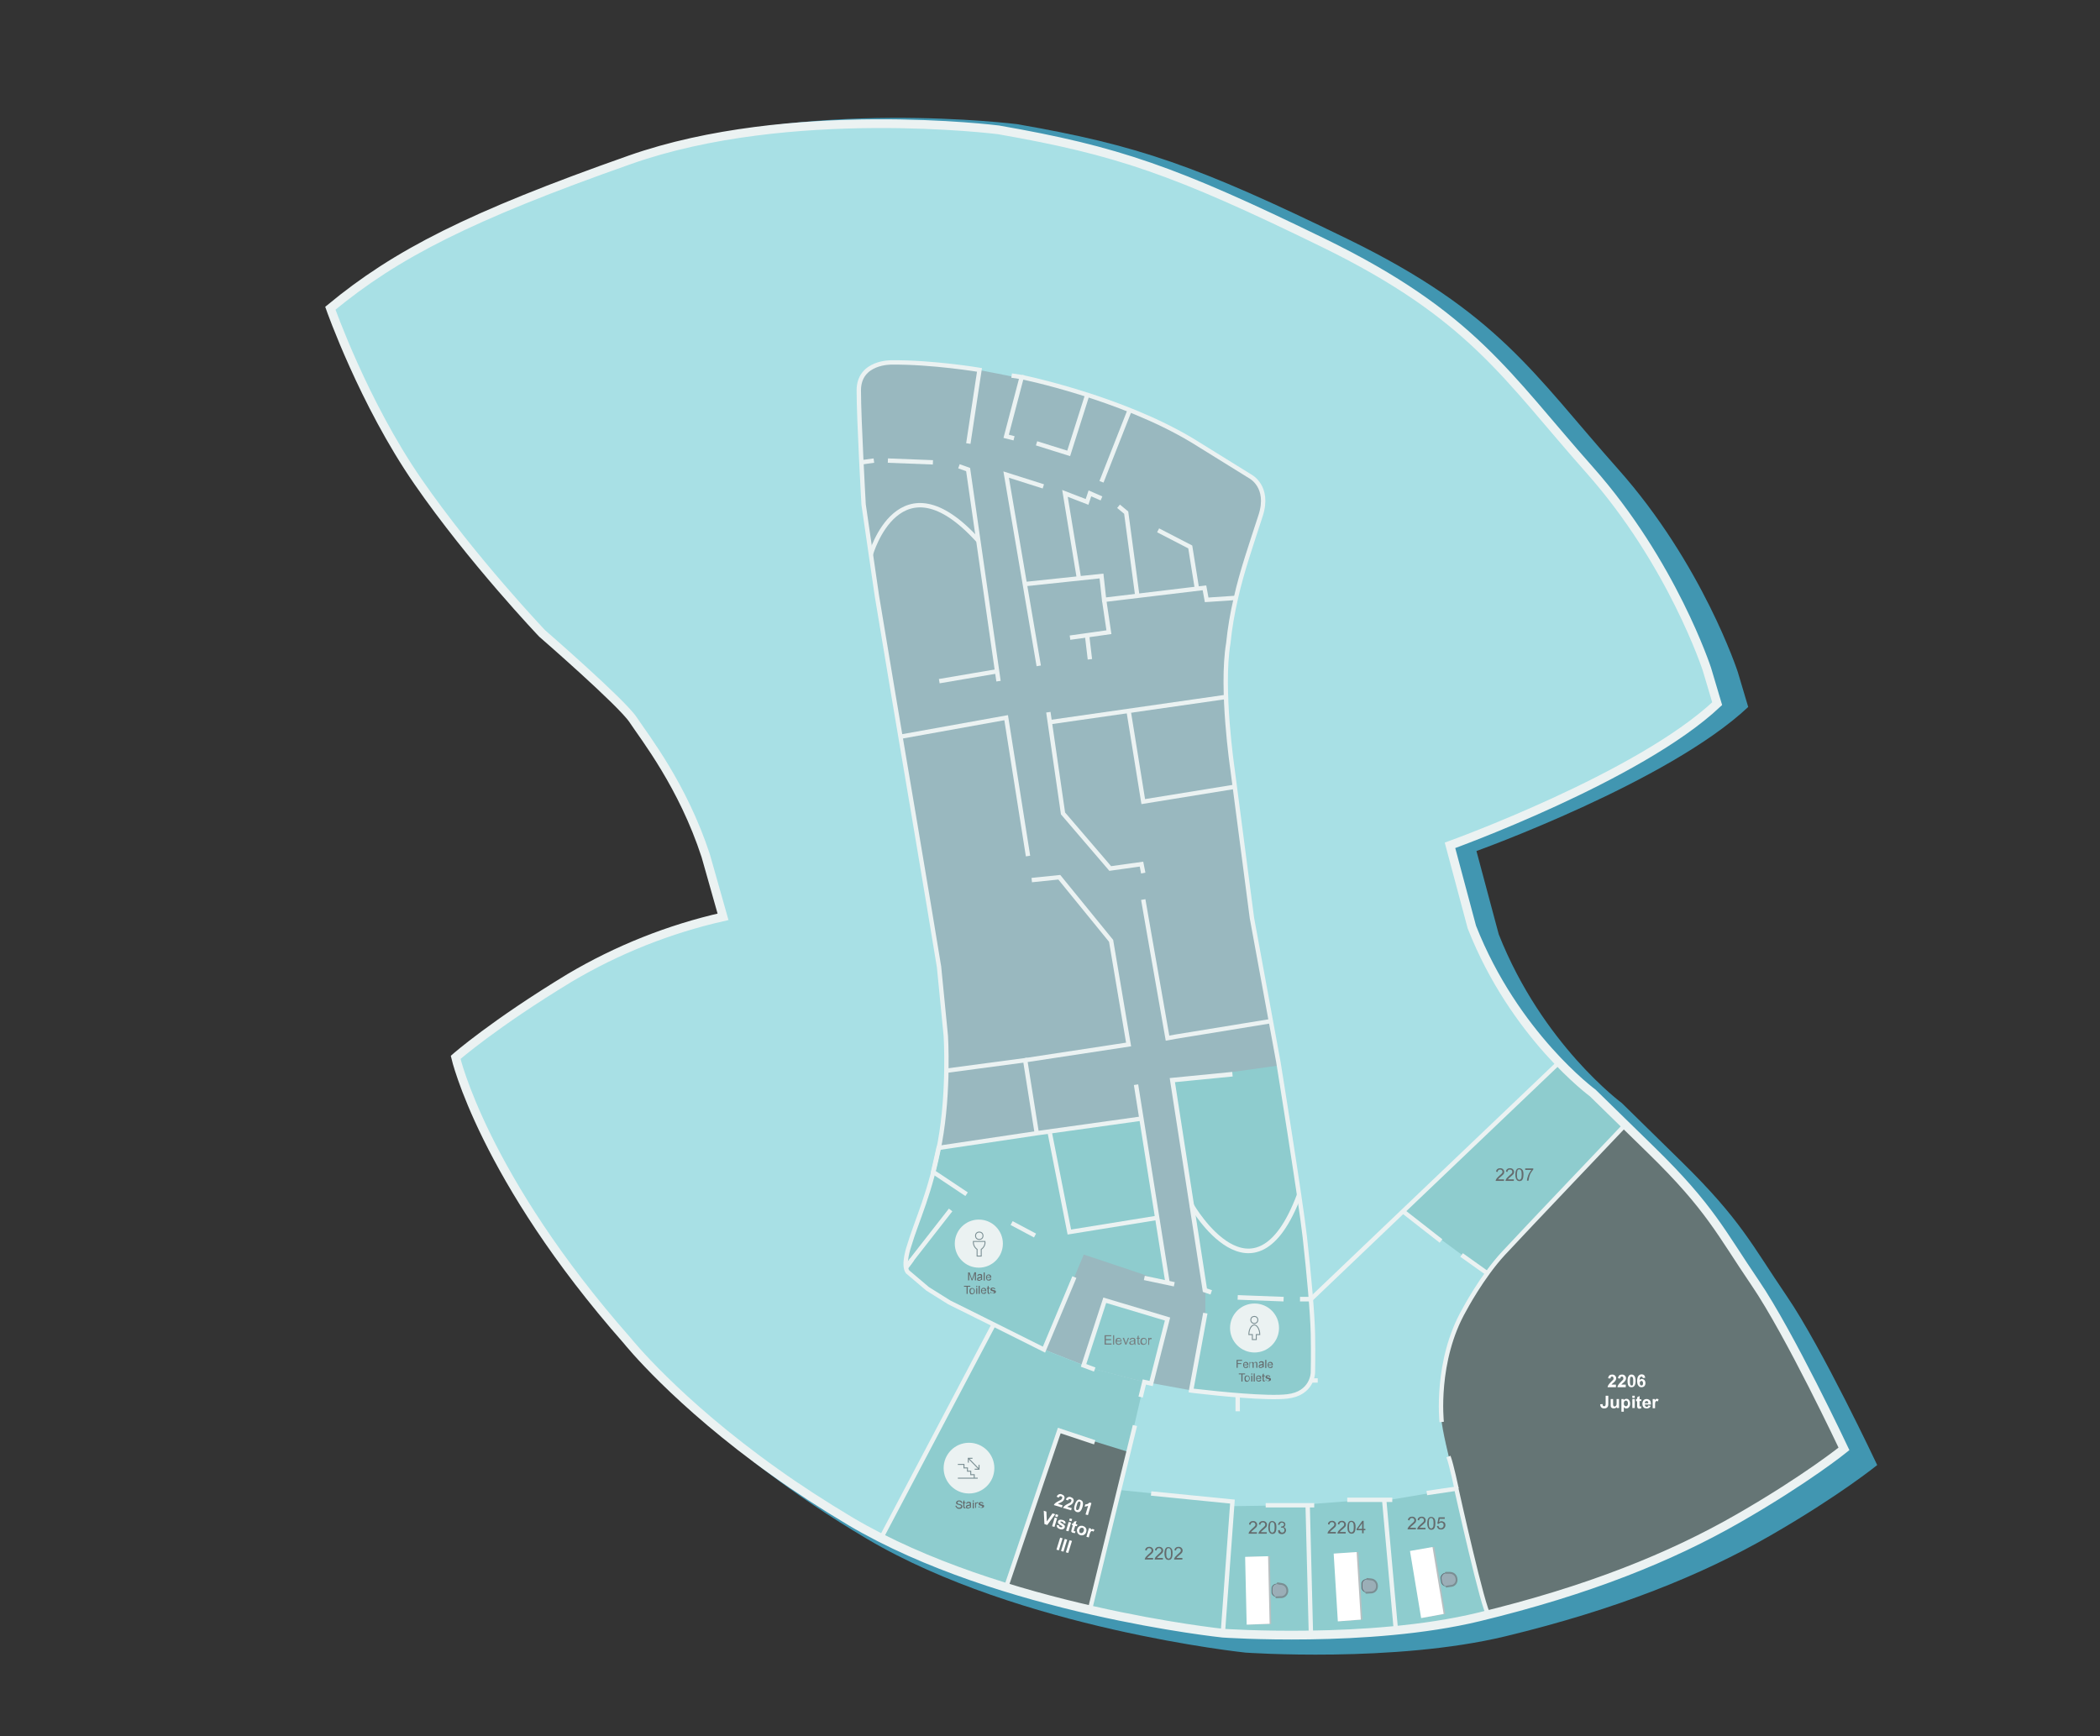 <?xml version="1.0" encoding="utf-8"?>
<!-- Generator: Adobe Illustrator 25.0.0, SVG Export Plug-In . SVG Version: 6.00 Build 0)  -->
<svg version="1.1" id="Layer_1" xmlns="http://www.w3.org/2000/svg" xmlns:xlink="http://www.w3.org/1999/xlink" x="0px" y="0px"
	 viewBox="0 0 960.5 794.3" style="enable-background:new 0 0 960.5 794.3;" xml:space="preserve">
<rect x="0" y="0" width="960.5" height="794.3" fill="#333333" stroke="none"/>
<style type="text/css">
	.st0{fill:#4196B1;}
	.st1{fill:#A8E0E5;}
	.st2{fill:#99B8BF;}
	.st3{fill:#8ECCCE;}
	.st4{display:none;}
	.st5{fill:#EBF2F2;}
	.st6{enable-background:new    ;}
	.st7{fill:#646B6D;}
	.st8{fill:none;stroke:#7A8E93;stroke-width:0.426;stroke-miterlimit:10;}
	.st9{fill:none;stroke:#7A8E93;stroke-width:0.427;stroke-miterlimit:10;}
	.st10{fill:none;stroke:#7A8E93;stroke-width:0.442;stroke-miterlimit:10;}
	.st11{fill:#767E80;}
	.st12{fill:#B8BFC1;}
	.st13{fill:#FFFFFF;}
	.st14{opacity:0.15;fill:#010101;enable-background:new    ;}
	.st15{fill:#596068;}
	.st16{fill:#9BAEB7;}
	.st17{fill:none;stroke:#7A8E93;stroke-width:0.847;stroke-linecap:round;stroke-miterlimit:10;}
	.st18{opacity:0.74;fill:#575757;enable-background:new    ;}
	.st19{fill:none;stroke:#EBF2F2;stroke-width:4;stroke-miterlimit:10;}
	.st20{fill:none;stroke:#EBF2F2;stroke-width:2;stroke-miterlimit:10;}
	.st21{fill:none;stroke:#EBF2F2;stroke-width:2.098;stroke-miterlimit:10;}
</style>
<g id="shadow">
	<path class="st0" d="M154.4,139.7c0,0,15.5,44.1,40.7,80.5s57.9,70.7,57.9,70.7s37,32.2,42.3,40.2s23,30.5,33.8,63.2l8,28.4
		c-25.1,5.6-49.2,15.2-71.3,28.4c-35.4,21.4-53.1,37-53.1,37s12.9,55.7,79.9,131.8c0,0,34.3,42.9,104,84.1s173.1,52,173.1,52
		s68.1,4.8,119-7.5s89.5-27.9,121.1-46.1s48.8-32.2,48.8-32.2s-25.2-53.6-41.3-77.2s-20.9-34.8-48.2-61.6l-27.3-26.8
		c0,0-36.4-26.8-56.3-77.2l-10.2-38.1c0,0,87.9-31.6,124.3-65.9l-4.8-16.1c0,0-16.1-49.3-54.7-92.7S685.4,143,616.3,109.3
		s-95.9-42.9-151.1-52.5c0,0-97-12.3-171.5,13.9S185,114.4,154.4,139.7z"/>
</g>
<g id="background">
	<path class="st1" d="M152.4,141.3c0,0,15.2,43.3,40,79.2s56.9,69.6,56.9,69.6s36.4,31.6,41.6,39.5s22.7,30,33.2,62.2l7.9,27.9
		c-24.7,5.6-48.3,15-70.1,27.9c-34.8,21.1-52.2,36.4-52.2,36.4s12.6,54.8,78.5,129.6c0,0,33.7,42.2,102.2,82.7
		s170.2,51.1,170.2,51.1s66.9,4.7,117-7.4s88-27.4,119.1-45.3s48-31.6,48-31.6s-24.8-52.7-40.6-75.9s-20.6-34.3-47.4-60.6
		l-26.9-26.3c0,0-35.8-26.3-55.3-75.9l-10-37.4c0,0,86.4-31.1,122.2-64.8l-4.7-15.8c0,0-15.8-48.5-53.7-91.2s-53.7-70.6-121.7-103.8
		S512.3,69.2,458,59.8c0,0-95.4-12.1-168.6,13.7S182.5,116.4,152.4,141.3z"/>
</g>
<g id="spaces">
	<path class="st2" d="M403.6,165.8c0,0,12-2.6,42.2,3.1c30.3,5.7,42.2,8.9,42.2,8.9s28.7,8.6,42.3,15.7
		c13.5,7.1,37.5,21.9,37.5,21.9s7.4,4.2,8.5,7.3s2.6,4.4,1.1,9.7s-7,22.2-7,22.2s-6.7,21.3-8.7,39.6s-0.5,34.6-0.5,34.6l3.3,29.9
		l6.9,52.8l8.5,48.7l5.3,29.4l12.8,88.6l2.5,30l-0.5,22l-4,5.8l-5.7,3l-45.6-3l-21.4-3.9l-24.9-6.5l-21-8.3L449.5,603l-35.2-22.2
		l4-18.5l8.7-28l3.4-15.1l2.3-26.9v-20.6l-4.1-34.5l-8.1-48.4l-10.7-63.6l-11.2-69.5l-3.4-23.1l-2.1-40.8c0,0-2.4-11.4,1.1-19.3
		C394.2,172.5,397.4,166.4,403.6,165.8z"/>
	<path class="st3" d="M403.3,703l51.2-97.1l23,11.5l21,8.3l24.9,6.5l-11.5,49.4l51.8,5.3l-0.2,2.1l29-0.4c0,0,31.8-2.5,33.1-2.5
		s10.2,0,10.2,0l26.7-4.5l3.7-1.5c0,0-6.3-22.3-7.1-35.4c-0.8-13.1,8.6-51,21.2-62.1l-38.6-28.4l71.4-68.1l29.1,26.5
		c0,0,33.3,34,41.2,45.6s34.3,54,34.3,54l25.7,50.8c0,0-32.8,25.5-60.9,38.6s-100.4,36.8-100.4,36.8s-37.2,8.1-55.6,8.9
		s-67.2-0.1-67.2-0.1s-67.1-10.4-93.5-19.2C439.4,719,403.3,703,403.3,703z"/>
	<path class="st3" d="M544.8,636.1l32.6,2.9l13,0.1c0,0,3.1-0.1,5.7-3c2.7-2.9,4-5.8,4-5.8s1.3-10.9,0.5-22
		c-0.8-11.2-3.3-37.5-3.3-37.5l-6.3-45.2l-6-38.2l-48.7,6.8l6.1,39l7.2,46.2l1.7,10.9v11.5L544.8,636.1z"/>
	<path class="st3" d="M429.3,525.1l50.9-6.7l41.9-6.7l7.2,45.4l4.7,29.6l-38.3-12.8l-18.2,43.5c0,0-42.9-21.8-53.2-27.8
		s-9.9-8.7-9.9-8.7v-7.3l2.6-7.4l4.5-12.7l3.4-10.4L429.3,525.1z"/>
	<polygon class="st3" points="495.6,623.4 505.3,594.8 533.9,602.7 526.5,632.9 498.5,625.7 	"/>
	<polygon class="st2" points="468.9,484.6 474.4,519.2 522.1,511.7 516.2,477.8 	"/>
</g>
<g id="map" class="st4">
</g>
<g id="icons_1_">
	<g id="icons">
		<circle class="st5" cx="447.7" cy="568.9" r="11"/>
		<g class="st6">
			<path class="st7" d="M442.8,585.8v-3.7h0.7l0.9,2.6c0.1,0.2,0.1,0.4,0.2,0.5c0-0.1,0.1-0.3,0.2-0.6l0.9-2.6h0.7v3.7h-0.5v-3.1
				l-1.1,3.1h-0.4l-1.1-3.1v3.1H442.8z"/>
			<path class="st7" d="M448.8,585.5c-0.2,0.1-0.3,0.2-0.5,0.3c-0.2,0.1-0.3,0.1-0.5,0.1c-0.3,0-0.5-0.1-0.7-0.2
				c-0.2-0.1-0.2-0.3-0.2-0.6c0-0.1,0-0.2,0.1-0.4c0.1-0.1,0.1-0.2,0.2-0.3c0.1-0.1,0.2-0.1,0.3-0.1c0.1,0,0.2,0,0.4-0.1
				c0.4,0,0.6-0.1,0.8-0.2c0-0.1,0-0.1,0-0.1c0-0.2,0-0.3-0.1-0.4c-0.1-0.1-0.3-0.2-0.5-0.2c-0.2,0-0.4,0-0.5,0.1
				c-0.1,0.1-0.2,0.2-0.2,0.4l-0.4-0.1c0-0.2,0.1-0.3,0.2-0.5s0.2-0.2,0.4-0.3c0.2-0.1,0.4-0.1,0.6-0.1c0.2,0,0.4,0,0.6,0.1
				c0.1,0.1,0.2,0.1,0.3,0.2c0.1,0.1,0.1,0.2,0.1,0.3c0,0.1,0,0.2,0,0.4v0.6c0,0.4,0,0.7,0,0.8c0,0.1,0.1,0.2,0.1,0.3h-0.5
				C448.8,585.7,448.8,585.6,448.8,585.5z M448.8,584.5c-0.2,0.1-0.4,0.1-0.7,0.2c-0.2,0-0.3,0.1-0.4,0.1c-0.1,0-0.1,0.1-0.2,0.1
				s-0.1,0.1-0.1,0.2c0,0.1,0,0.2,0.1,0.3c0.1,0.1,0.2,0.1,0.4,0.1c0.2,0,0.3,0,0.5-0.1c0.1-0.1,0.2-0.2,0.3-0.3
				c0-0.1,0.1-0.3,0.1-0.5V584.5z"/>
			<path class="st7" d="M449.9,585.8v-3.7h0.5v3.7H449.9z"/>
			<path class="st7" d="M452.9,584.9l0.5,0.1c-0.1,0.3-0.2,0.5-0.4,0.6c-0.2,0.2-0.5,0.2-0.8,0.2c-0.4,0-0.7-0.1-0.9-0.4
				s-0.3-0.6-0.3-1c0-0.5,0.1-0.8,0.3-1c0.2-0.2,0.5-0.4,0.9-0.4c0.4,0,0.6,0.1,0.9,0.4c0.2,0.2,0.3,0.6,0.3,1c0,0,0,0.1,0,0.1h-2
				c0,0.3,0.1,0.5,0.2,0.7c0.1,0.2,0.3,0.2,0.6,0.2c0.2,0,0.3,0,0.4-0.1S452.8,585.1,452.9,584.9z M451.4,584.2h1.5
				c0-0.2-0.1-0.4-0.2-0.5c-0.1-0.2-0.3-0.3-0.6-0.3c-0.2,0-0.4,0.1-0.5,0.2C451.5,583.8,451.4,584,451.4,584.2z"/>
		</g>
		<g class="st6">
			<path class="st7" d="M442.1,591.9v-3.3h-1.2v-0.4h2.9v0.4h-1.2v3.3H442.1z"/>
		</g>
		<g class="st6">
			<path class="st7" d="M443.4,590.6c0-0.5,0.1-0.9,0.4-1.1c0.2-0.2,0.5-0.3,0.8-0.3c0.4,0,0.7,0.1,0.9,0.4c0.2,0.2,0.4,0.6,0.4,1
				c0,0.3-0.1,0.6-0.2,0.8c-0.1,0.2-0.3,0.4-0.5,0.5c-0.2,0.1-0.4,0.2-0.6,0.2c-0.4,0-0.7-0.1-0.9-0.4S443.4,591,443.4,590.6z
				 M443.9,590.6c0,0.3,0.1,0.6,0.2,0.8c0.1,0.2,0.3,0.3,0.6,0.3c0.2,0,0.4-0.1,0.6-0.3c0.1-0.2,0.2-0.4,0.2-0.8
				c0-0.3-0.1-0.6-0.2-0.8c-0.2-0.2-0.3-0.3-0.6-0.3c-0.2,0-0.4,0.1-0.6,0.3C444,590,443.9,590.2,443.9,590.6z"/>
			<path class="st7" d="M446.5,588.7v-0.5h0.5v0.5H446.5z M446.5,591.9v-2.7h0.5v2.7H446.5z"/>
			<path class="st7" d="M447.6,591.9v-3.7h0.5v3.7H447.6z"/>
			<path class="st7" d="M450.6,591l0.5,0.1c-0.1,0.3-0.2,0.5-0.4,0.6c-0.2,0.2-0.5,0.2-0.8,0.2c-0.4,0-0.7-0.1-0.9-0.4
				c-0.2-0.2-0.3-0.6-0.3-1c0-0.5,0.1-0.8,0.3-1c0.2-0.2,0.5-0.4,0.9-0.4c0.4,0,0.6,0.1,0.9,0.4c0.2,0.2,0.3,0.6,0.3,1
				c0,0,0,0.1,0,0.1h-2c0,0.3,0.1,0.5,0.2,0.7c0.1,0.2,0.3,0.2,0.6,0.2c0.2,0,0.3,0,0.4-0.1C450.4,591.4,450.5,591.2,450.6,591z
				 M449.1,590.3h1.5c0-0.2-0.1-0.4-0.2-0.5c-0.1-0.2-0.3-0.3-0.6-0.3c-0.2,0-0.4,0.1-0.5,0.2C449.2,589.9,449.1,590.1,449.1,590.3z
				"/>
			<path class="st7" d="M452.6,591.5l0.1,0.4c-0.1,0-0.2,0-0.3,0c-0.2,0-0.3,0-0.4-0.1s-0.2-0.1-0.2-0.2c0-0.1-0.1-0.3-0.1-0.5v-1.5
				h-0.3v-0.4h0.3v-0.7l0.5-0.3v0.9h0.5v0.4h-0.5v1.6c0,0.1,0,0.2,0,0.2c0,0,0,0.1,0.1,0.1s0.1,0,0.2,0
				C452.5,591.5,452.5,591.5,452.6,591.5z"/>
			<path class="st7" d="M452.9,591.1l0.4-0.1c0,0.2,0.1,0.3,0.2,0.4s0.3,0.1,0.5,0.1c0.2,0,0.4,0,0.5-0.1c0.1-0.1,0.2-0.2,0.2-0.3
				c0-0.1,0-0.2-0.1-0.2c-0.1,0-0.2-0.1-0.5-0.2c-0.3-0.1-0.6-0.2-0.7-0.2c-0.1-0.1-0.2-0.1-0.3-0.3s-0.1-0.2-0.1-0.4
				c0-0.1,0-0.2,0.1-0.3c0.1-0.1,0.1-0.2,0.2-0.3c0.1-0.1,0.2-0.1,0.3-0.1c0.1,0,0.3-0.1,0.4-0.1c0.2,0,0.4,0,0.6,0.1
				c0.2,0.1,0.3,0.1,0.4,0.2c0.1,0.1,0.1,0.2,0.2,0.4l-0.4,0.1c0-0.1-0.1-0.2-0.2-0.3s-0.2-0.1-0.4-0.1c-0.2,0-0.4,0-0.4,0.1
				c-0.1,0.1-0.1,0.1-0.1,0.2c0,0.1,0,0.1,0.1,0.2c0,0,0.1,0.1,0.2,0.1c0,0,0.2,0.1,0.4,0.1c0.3,0.1,0.5,0.2,0.7,0.2
				c0.1,0.1,0.2,0.1,0.3,0.2c0.1,0.1,0.1,0.2,0.1,0.4c0,0.2,0,0.3-0.1,0.4s-0.2,0.2-0.4,0.3s-0.4,0.1-0.6,0.1
				c-0.3,0-0.6-0.1-0.8-0.2C453.1,591.6,452.9,591.4,452.9,591.1z"/>
		</g>
		<circle class="st8" cx="447.9" cy="565.3" r="1.7"/>
		<path class="st8" d="M450.5,567.9h-5.3c-0.1,1.4,0.5,2.8,1.7,3.6v3.1h1.9v-3.1C450,570.7,450.7,569.3,450.5,567.9z"/>
		<g id="Female-2">
			<circle class="st5" cx="573.8" cy="607.5" r="11.2"/>
			<g class="st6">
				<path class="st7" d="M565.6,625.8v-3.7h2.5v0.4h-2v1.1h1.7v0.4h-1.7v1.7H565.6z"/>
				<path class="st7" d="M570.5,624.9l0.5,0.1c-0.1,0.3-0.2,0.5-0.4,0.6s-0.5,0.2-0.8,0.2c-0.4,0-0.7-0.1-0.9-0.4
					c-0.2-0.2-0.3-0.6-0.3-1c0-0.5,0.1-0.8,0.3-1s0.5-0.4,0.9-0.4c0.4,0,0.6,0.1,0.9,0.4c0.2,0.2,0.3,0.6,0.3,1c0,0,0,0.1,0,0.1h-2
					c0,0.3,0.1,0.5,0.2,0.7c0.2,0.2,0.3,0.2,0.6,0.2c0.2,0,0.3,0,0.4-0.1C570.3,625.2,570.4,625.1,570.5,624.9z M569,624.2h1.5
					c0-0.2-0.1-0.4-0.2-0.5c-0.1-0.2-0.3-0.3-0.6-0.3c-0.2,0-0.4,0.1-0.5,0.2C569.1,623.7,569,623.9,569,624.2z"/>
				<path class="st7" d="M571.5,625.8v-2.7h0.4v0.4c0.1-0.1,0.2-0.2,0.3-0.3c0.1-0.1,0.3-0.1,0.5-0.1c0.2,0,0.4,0,0.5,0.1
					c0.1,0.1,0.2,0.2,0.3,0.3c0.2-0.3,0.5-0.5,0.8-0.5c0.3,0,0.5,0.1,0.6,0.2c0.1,0.1,0.2,0.4,0.2,0.7v1.8h-0.5v-1.7
					c0-0.2,0-0.3,0-0.4s-0.1-0.1-0.2-0.2c-0.1,0-0.2-0.1-0.3-0.1c-0.2,0-0.3,0.1-0.5,0.2s-0.2,0.3-0.2,0.6v1.6h-0.5V624
					c0-0.2,0-0.4-0.1-0.5c-0.1-0.1-0.2-0.2-0.4-0.2c-0.1,0-0.2,0-0.4,0.1c-0.1,0.1-0.2,0.2-0.2,0.3c0,0.1-0.1,0.3-0.1,0.6v1.4H571.5
					z"/>
				<path class="st7" d="M577.6,625.4c-0.2,0.1-0.3,0.2-0.5,0.3c-0.2,0.1-0.3,0.1-0.5,0.1c-0.3,0-0.5-0.1-0.7-0.2s-0.2-0.3-0.2-0.6
					c0-0.1,0-0.2,0.1-0.4c0.1-0.1,0.1-0.2,0.2-0.3c0.1-0.1,0.2-0.1,0.3-0.1c0.1,0,0.2,0,0.4-0.1c0.4,0,0.6-0.1,0.8-0.2
					c0-0.1,0-0.1,0-0.1c0-0.2,0-0.3-0.1-0.4c-0.1-0.1-0.3-0.2-0.5-0.2c-0.2,0-0.4,0-0.5,0.1c-0.1,0.1-0.2,0.2-0.2,0.4l-0.4-0.1
					c0-0.2,0.1-0.3,0.2-0.5s0.2-0.2,0.4-0.3c0.2-0.1,0.4-0.1,0.6-0.1c0.2,0,0.4,0,0.6,0.1s0.2,0.1,0.3,0.2c0.1,0.1,0.1,0.2,0.1,0.3
					c0,0.1,0,0.2,0,0.4v0.6c0,0.4,0,0.7,0,0.8s0.1,0.2,0.1,0.3h-0.5C577.6,625.7,577.6,625.6,577.6,625.4z M577.5,624.4
					c-0.2,0.1-0.4,0.1-0.7,0.2c-0.2,0-0.3,0.1-0.4,0.1c-0.1,0-0.1,0.1-0.2,0.1s-0.1,0.1-0.1,0.2c0,0.1,0,0.2,0.1,0.3
					c0.1,0.1,0.2,0.1,0.4,0.1c0.2,0,0.3,0,0.5-0.1c0.1-0.1,0.2-0.2,0.3-0.3c0-0.1,0.1-0.3,0.1-0.5V624.4z"/>
				<path class="st7" d="M578.7,625.8v-3.7h0.5v3.7H578.7z"/>
				<path class="st7" d="M581.7,624.9l0.5,0.1c-0.1,0.3-0.2,0.5-0.4,0.6c-0.2,0.2-0.5,0.2-0.8,0.2c-0.4,0-0.7-0.1-0.9-0.4
					c-0.2-0.2-0.3-0.6-0.3-1c0-0.5,0.1-0.8,0.3-1c0.2-0.2,0.5-0.4,0.9-0.4c0.4,0,0.7,0.1,0.9,0.4c0.2,0.2,0.3,0.6,0.3,1
					c0,0,0,0.1,0,0.1h-2c0,0.3,0.1,0.5,0.2,0.7s0.3,0.2,0.6,0.2c0.2,0,0.3,0,0.4-0.1C581.5,625.2,581.6,625.1,581.7,624.9z
					 M580.2,624.2h1.5c0-0.2-0.1-0.4-0.2-0.5c-0.1-0.2-0.3-0.3-0.6-0.3c-0.2,0-0.4,0.1-0.5,0.2S580.2,623.9,580.2,624.2z"/>
			</g>
			<g class="st6">
				<path class="st7" d="M567.8,632v-3.3h-1.2v-0.4h2.9v0.4h-1.2v3.3H567.8z"/>
			</g>
			<g class="st6">
				<path class="st7" d="M569.2,630.6c0-0.5,0.1-0.9,0.4-1.1c0.2-0.2,0.5-0.3,0.8-0.3c0.4,0,0.7,0.1,0.9,0.4c0.2,0.2,0.3,0.6,0.3,1
					c0,0.3-0.1,0.6-0.2,0.8c-0.1,0.2-0.3,0.4-0.5,0.5c-0.2,0.1-0.4,0.2-0.6,0.2c-0.4,0-0.7-0.1-0.9-0.4
					C569.3,631.4,569.2,631.1,569.2,630.6z M569.7,630.6c0,0.3,0.1,0.6,0.2,0.8c0.2,0.2,0.3,0.3,0.6,0.3c0.2,0,0.4-0.1,0.6-0.3
					c0.1-0.2,0.2-0.4,0.2-0.8c0-0.3-0.1-0.6-0.2-0.8c-0.2-0.2-0.3-0.3-0.6-0.3c-0.2,0-0.4,0.1-0.6,0.3
					C569.8,630,569.7,630.3,569.7,630.6z"/>
				<path class="st7" d="M572.3,628.8v-0.5h0.5v0.5H572.3z M572.3,632v-2.7h0.5v2.7H572.3z"/>
				<path class="st7" d="M573.4,632v-3.7h0.5v3.7H573.4z"/>
				<path class="st7" d="M576.4,631.1l0.5,0.1c-0.1,0.3-0.2,0.5-0.4,0.6c-0.2,0.2-0.5,0.2-0.8,0.2c-0.4,0-0.7-0.1-0.9-0.4
					c-0.2-0.2-0.3-0.6-0.3-1c0-0.5,0.1-0.8,0.3-1s0.5-0.4,0.9-0.4c0.4,0,0.7,0.1,0.9,0.4c0.2,0.2,0.3,0.6,0.3,1c0,0,0,0.1,0,0.1h-2
					c0,0.3,0.1,0.5,0.2,0.7c0.2,0.2,0.3,0.2,0.6,0.2c0.2,0,0.3,0,0.4-0.1C576.2,631.4,576.3,631.3,576.4,631.1z M574.9,630.4h1.5
					c0-0.2-0.1-0.4-0.2-0.5c-0.1-0.2-0.3-0.3-0.6-0.3c-0.2,0-0.4,0.1-0.5,0.2S574.9,630.1,574.9,630.4z"/>
				<path class="st7" d="M578.4,631.6l0.1,0.4c-0.1,0-0.2,0-0.3,0c-0.2,0-0.3,0-0.4-0.1s-0.2-0.1-0.2-0.2s-0.1-0.3-0.1-0.5v-1.5
					h-0.3v-0.4h0.3v-0.7l0.5-0.3v0.9h0.5v0.4H578v1.6c0,0.1,0,0.2,0,0.2s0,0.1,0.1,0.1s0.1,0,0.2,0
					C578.3,631.6,578.3,631.6,578.4,631.6z"/>
				<path class="st7" d="M578.7,631.2l0.4-0.1c0,0.2,0.1,0.3,0.2,0.4s0.3,0.1,0.5,0.1c0.2,0,0.4,0,0.5-0.1c0.1-0.1,0.2-0.2,0.2-0.3
					c0-0.1,0-0.2-0.1-0.2c-0.1,0-0.2-0.1-0.5-0.2c-0.3-0.1-0.6-0.2-0.7-0.2c-0.1-0.1-0.2-0.1-0.3-0.3s-0.1-0.2-0.1-0.4
					c0-0.1,0-0.2,0.1-0.3c0.1-0.1,0.1-0.2,0.2-0.3c0.1-0.1,0.2-0.1,0.3-0.1c0.1,0,0.3-0.1,0.4-0.1c0.2,0,0.4,0,0.6,0.1
					c0.2,0.1,0.3,0.1,0.4,0.2c0.1,0.1,0.1,0.2,0.2,0.4l-0.4,0.1c0-0.1-0.1-0.2-0.2-0.3s-0.2-0.1-0.4-0.1c-0.2,0-0.4,0-0.4,0.1
					c-0.1,0.1-0.1,0.1-0.1,0.2c0,0.1,0,0.1,0.1,0.2c0,0,0.1,0.1,0.2,0.1c0,0,0.2,0.1,0.4,0.1c0.3,0.1,0.5,0.2,0.7,0.2
					s0.2,0.1,0.3,0.2c0.1,0.1,0.1,0.2,0.1,0.4c0,0.2,0,0.3-0.1,0.4c-0.1,0.1-0.2,0.2-0.4,0.3c-0.2,0.1-0.4,0.1-0.6,0.1
					c-0.3,0-0.6-0.1-0.8-0.2S578.7,631.4,578.7,631.2z"/>
			</g>
			<circle class="st9" cx="573.7" cy="603.8" r="1.6"/>
			<path class="st9" d="M573.7,606.1c-1.4,0-2.5,2.1-2.5,4.4h1.6v2.3h1.8v-2.3h1.6C576.2,608.2,575,606.1,573.7,606.1z"/>
		</g>
		<g id="stairs-3_1_">
			<circle class="st5" cx="443.2" cy="671.6" r="11.6"/>
			<g class="st6">
				<path class="st7" d="M437,688.8l0.5,0c0,0.2,0.1,0.3,0.2,0.5c0.1,0.1,0.2,0.2,0.4,0.3s0.4,0.1,0.6,0.1c0.2,0,0.4,0,0.5-0.1
					c0.1-0.1,0.2-0.1,0.3-0.2c0.1-0.1,0.1-0.2,0.1-0.3c0-0.1,0-0.2-0.1-0.3c-0.1-0.1-0.2-0.2-0.3-0.2c-0.1,0-0.3-0.1-0.7-0.2
					c-0.3-0.1-0.6-0.2-0.7-0.2c-0.2-0.1-0.3-0.2-0.4-0.3c-0.1-0.1-0.1-0.3-0.1-0.5c0-0.2,0.1-0.4,0.2-0.5s0.3-0.3,0.5-0.4
					s0.4-0.1,0.7-0.1c0.3,0,0.5,0,0.7,0.1c0.2,0.1,0.4,0.2,0.5,0.4c0.1,0.2,0.2,0.4,0.2,0.6l-0.5,0c0-0.2-0.1-0.4-0.3-0.5
					c-0.1-0.1-0.4-0.2-0.6-0.2c-0.3,0-0.5,0.1-0.6,0.2s-0.2,0.2-0.2,0.4c0,0.1,0,0.2,0.1,0.3c0.1,0.1,0.3,0.2,0.7,0.3
					s0.7,0.2,0.8,0.2c0.2,0.1,0.4,0.2,0.5,0.4c0.1,0.2,0.2,0.3,0.2,0.5c0,0.2-0.1,0.4-0.2,0.6c-0.1,0.2-0.3,0.3-0.5,0.4
					c-0.2,0.1-0.4,0.1-0.7,0.1c-0.3,0-0.6,0-0.8-0.1c-0.2-0.1-0.4-0.2-0.5-0.4C437.1,689.3,437,689.1,437,688.8z"/>
				<path class="st7" d="M441.5,689.6l0.1,0.4c-0.1,0-0.2,0-0.3,0c-0.2,0-0.3,0-0.4-0.1s-0.2-0.1-0.2-0.2c0-0.1-0.1-0.3-0.1-0.5
					v-1.5h-0.3v-0.4h0.3v-0.7l0.5-0.3v0.9h0.5v0.4h-0.5v1.6c0,0.1,0,0.2,0,0.2c0,0,0,0.1,0.1,0.1s0.1,0,0.2,0
					C441.4,689.6,441.5,689.6,441.5,689.6z"/>
				<path class="st7" d="M443.7,689.7c-0.2,0.1-0.3,0.2-0.5,0.3c-0.2,0.1-0.3,0.1-0.5,0.1c-0.3,0-0.5-0.1-0.7-0.2
					c-0.2-0.1-0.2-0.3-0.2-0.6c0-0.1,0-0.2,0.1-0.4s0.1-0.2,0.2-0.3c0.1-0.1,0.2-0.1,0.3-0.1c0.1,0,0.2,0,0.4-0.1
					c0.4,0,0.6-0.1,0.8-0.2c0-0.1,0-0.1,0-0.1c0-0.2,0-0.3-0.1-0.4c-0.1-0.1-0.3-0.2-0.5-0.2c-0.2,0-0.4,0-0.5,0.1
					c-0.1,0.1-0.2,0.2-0.2,0.4l-0.4-0.1c0-0.2,0.1-0.3,0.2-0.5s0.2-0.2,0.4-0.3c0.2-0.1,0.4-0.1,0.6-0.1c0.2,0,0.4,0,0.6,0.1
					c0.1,0.1,0.2,0.1,0.3,0.2c0.1,0.1,0.1,0.2,0.1,0.3c0,0.1,0,0.2,0,0.4v0.6c0,0.4,0,0.7,0,0.8c0,0.1,0.1,0.2,0.1,0.3h-0.5
					C443.8,689.9,443.8,689.8,443.7,689.7z M443.7,688.7c-0.2,0.1-0.4,0.1-0.7,0.2c-0.2,0-0.3,0.1-0.4,0.1c-0.1,0-0.1,0.1-0.2,0.1
					s-0.1,0.1-0.1,0.2c0,0.1,0,0.2,0.1,0.3c0.1,0.1,0.2,0.1,0.4,0.1c0.2,0,0.3,0,0.5-0.1c0.1-0.1,0.2-0.2,0.3-0.3
					c0-0.1,0.1-0.3,0.1-0.5V688.7z"/>
				<path class="st7" d="M444.9,686.9v-0.5h0.5v0.5H444.9z M444.9,690v-2.7h0.5v2.7H444.9z"/>
				<path class="st7" d="M446,690v-2.7h0.4v0.4c0.1-0.2,0.2-0.3,0.3-0.4s0.2-0.1,0.3-0.1c0.2,0,0.3,0,0.5,0.1l-0.2,0.4
					c-0.1-0.1-0.2-0.1-0.3-0.1c-0.1,0-0.2,0-0.3,0.1c-0.1,0.1-0.1,0.1-0.2,0.2c-0.1,0.2-0.1,0.3-0.1,0.5v1.4H446z"/>
				<path class="st7" d="M447.5,689.2l0.4-0.1c0,0.2,0.1,0.3,0.2,0.4s0.3,0.1,0.5,0.1c0.2,0,0.4,0,0.5-0.1c0.1-0.1,0.2-0.2,0.2-0.3
					c0-0.1,0-0.2-0.1-0.2c-0.1,0-0.2-0.1-0.5-0.2c-0.3-0.1-0.6-0.2-0.7-0.2c-0.1-0.1-0.2-0.1-0.3-0.3s-0.1-0.2-0.1-0.4
					c0-0.1,0-0.2,0.1-0.3c0.1-0.1,0.1-0.2,0.2-0.3c0.1-0.1,0.2-0.1,0.3-0.1c0.1,0,0.3-0.1,0.4-0.1c0.2,0,0.4,0,0.6,0.1
					c0.2,0.1,0.3,0.1,0.4,0.2c0.1,0.1,0.1,0.2,0.2,0.4l-0.4,0.1c0-0.1-0.1-0.2-0.2-0.3s-0.2-0.1-0.4-0.1c-0.2,0-0.4,0-0.4,0.1
					c-0.1,0.1-0.1,0.1-0.1,0.2c0,0.1,0,0.1,0.1,0.2c0,0,0.1,0.1,0.2,0.1c0,0,0.2,0.1,0.4,0.1c0.3,0.1,0.5,0.2,0.7,0.2
					c0.1,0.1,0.2,0.1,0.3,0.2c0.1,0.1,0.1,0.2,0.1,0.4c0,0.2,0,0.3-0.1,0.4s-0.2,0.2-0.4,0.3s-0.4,0.1-0.6,0.1
					c-0.3,0-0.6-0.1-0.8-0.2C447.7,689.7,447.6,689.5,447.5,689.2z"/>
			</g>
			<g id="Outline_Icons-2-2-3_1_">
				<line class="st10" x1="438.1" y1="676.2" x2="447.2" y2="676.2"/>
				<polyline class="st10" points="445.6,676.2 445.6,674.6 444,674.6 444,673 442.5,673 442.5,671.5 440.9,671.5 440.9,669.9 
					438.1,669.9 				"/>
				<line class="st10" x1="442.9" y1="667.1" x2="447.8" y2="672.1"/>
				<polyline class="st10" points="442.9,669.1 442.9,667.1 444.8,667.1 				"/>
				<polyline class="st10" points="447.8,670.1 447.8,672.1 445.8,672.1 				"/>
			</g>
		</g>
		<g>
			<g class="st6">
				<path class="st11" d="M505.2,615.1v-4.3h3.1v0.5h-2.5v1.3h2.4v0.5h-2.4v1.5h2.6v0.5H505.2z"/>
				<path class="st11" d="M509.1,615.1v-4.3h0.5v4.3H509.1z"/>
				<path class="st11" d="M512.6,614.1l0.5,0.1c-0.1,0.3-0.2,0.6-0.5,0.7s-0.5,0.3-0.9,0.3c-0.5,0-0.8-0.1-1.1-0.4s-0.4-0.7-0.4-1.2
					c0-0.5,0.1-0.9,0.4-1.2s0.6-0.4,1-0.4c0.4,0,0.8,0.1,1,0.4s0.4,0.7,0.4,1.2c0,0,0,0.1,0,0.1h-2.3c0,0.3,0.1,0.6,0.3,0.8
					s0.4,0.3,0.7,0.3c0.2,0,0.4-0.1,0.5-0.2S512.5,614.3,512.6,614.1z M510.9,613.3h1.7c0-0.3-0.1-0.5-0.2-0.6
					c-0.2-0.2-0.4-0.3-0.7-0.3c-0.2,0-0.4,0.1-0.6,0.2S510.9,613,510.9,613.3z"/>
				<path class="st11" d="M514.7,615.1l-1.2-3.1h0.6l0.7,1.9c0.1,0.2,0.1,0.4,0.2,0.6c0-0.2,0.1-0.4,0.2-0.6l0.7-1.9h0.5l-1.2,3.1
					H514.7z"/>
				<path class="st11" d="M518.8,614.7c-0.2,0.2-0.4,0.3-0.6,0.4s-0.4,0.1-0.6,0.1c-0.3,0-0.6-0.1-0.8-0.2c-0.2-0.2-0.3-0.4-0.3-0.6
					c0-0.2,0-0.3,0.1-0.4c0.1-0.1,0.2-0.2,0.3-0.3s0.2-0.1,0.4-0.2c0.1,0,0.3-0.1,0.5-0.1c0.4-0.1,0.7-0.1,0.9-0.2
					c0-0.1,0-0.1,0-0.1c0-0.2,0-0.4-0.1-0.5c-0.1-0.1-0.3-0.2-0.6-0.2c-0.2,0-0.4,0-0.5,0.1c-0.1,0.1-0.2,0.2-0.3,0.5l-0.5-0.1
					c0-0.2,0.1-0.4,0.2-0.5s0.3-0.2,0.5-0.3c0.2-0.1,0.4-0.1,0.7-0.1c0.3,0,0.5,0,0.6,0.1s0.3,0.1,0.4,0.2s0.1,0.2,0.2,0.4
					c0,0.1,0,0.3,0,0.5v0.7c0,0.5,0,0.8,0,0.9s0.1,0.3,0.1,0.4H519C518.9,615,518.9,614.9,518.8,614.7z M518.8,613.5
					c-0.2,0.1-0.5,0.1-0.9,0.2c-0.2,0-0.4,0.1-0.5,0.1s-0.2,0.1-0.2,0.2c0,0.1-0.1,0.2-0.1,0.3c0,0.1,0.1,0.3,0.2,0.4
					s0.3,0.1,0.5,0.1c0.2,0,0.4,0,0.5-0.1c0.2-0.1,0.3-0.2,0.3-0.4c0.1-0.1,0.1-0.3,0.1-0.5V613.5z"/>
				<path class="st11" d="M521.3,614.6l0.1,0.5c-0.1,0-0.3,0-0.4,0c-0.2,0-0.3,0-0.4-0.1s-0.2-0.1-0.2-0.2c0-0.1-0.1-0.3-0.1-0.6
					v-1.8h-0.4V612h0.4v-0.8l0.5-0.3v1.1h0.5v0.4h-0.5v1.8c0,0.2,0,0.2,0,0.3s0,0.1,0.1,0.1s0.1,0,0.2,0
					C521.1,614.7,521.2,614.7,521.3,614.6z"/>
				<path class="st11" d="M521.6,613.6c0-0.6,0.2-1,0.5-1.3c0.3-0.2,0.6-0.3,1-0.3c0.4,0,0.8,0.1,1,0.4c0.3,0.3,0.4,0.7,0.4,1.2
					c0,0.4-0.1,0.7-0.2,0.9s-0.3,0.4-0.5,0.5s-0.5,0.2-0.8,0.2c-0.4,0-0.8-0.1-1.1-0.4S521.6,614.1,521.6,613.6z M522.2,613.6
					c0,0.4,0.1,0.7,0.3,0.9s0.4,0.3,0.7,0.3c0.3,0,0.5-0.1,0.7-0.3s0.3-0.5,0.3-0.9c0-0.4-0.1-0.7-0.3-0.9s-0.4-0.3-0.7-0.3
					c-0.3,0-0.5,0.1-0.7,0.3S522.2,613.2,522.2,613.6z"/>
				<path class="st11" d="M525.2,615.1V612h0.5v0.5c0.1-0.2,0.2-0.4,0.3-0.4s0.2-0.1,0.3-0.1c0.2,0,0.4,0.1,0.5,0.2l-0.2,0.5
					c-0.1-0.1-0.3-0.1-0.4-0.1c-0.1,0-0.2,0-0.3,0.1c-0.1,0.1-0.2,0.2-0.2,0.3c-0.1,0.2-0.1,0.4-0.1,0.6v1.6H525.2z"/>
			</g>
		</g>
	</g>
</g>
<g id="furniature">
	<g>
		<polygon class="st12" points="650.7,740.1 645.7,709.5 656,707.6 661,738.3 		"/>
		<polygon class="st13" points="650,740.2 644.9,709.5 655.2,707.7 660.3,738.3 		"/>
		<g>
			<path class="st14" d="M659,723.6l-0.2-1.6c-0.1-1.2,1-2.3,2.1-2.4h0.1h1.6c1.6,0,2.9,1.2,3,2.9l0,0c0.2,1.6-1,3.1-2.7,3.1
				l-1.6,0.2C660.3,725.7,659.2,724.9,659,723.6L659,723.6z"/>
			<path class="st15" d="M659.2,723.5l-0.2-1.6c-0.1-1.2,1-2.3,2.1-2.4l0,0h0.1h1.6c1.6,0,2.9,1.2,3,2.9l0,0c0.2,1.6-1,3.1-2.7,3.1
				h-1.6C660.5,725.7,659.3,724.9,659.2,723.5C659.2,723.7,659.2,723.5,659.2,723.5z"/>
			<path class="st16" d="M659.5,723.6l-0.2-1.6c-0.1-1.2,1-2.3,2.1-2.4l0,0h0.1h1.6c1.6,0,2.9,1.2,3,2.9l0,0c0.2,1.6-1,3.1-2.7,3.1
				l-1.6,0.2C660.8,725.7,659.7,724.8,659.5,723.6L659.5,723.6z"/>
			<path class="st17" d="M661.3,719.5h1.9c1.6,0,2.9,1.2,3,2.9l0,0c0.2,1.6-1,3.1-2.7,3.1l-1.9,0.3"/>
		</g>
	</g>
	<g>
		<polygon class="st12" points="612.6,741.7 610.8,710.7 621.3,710 623.1,740.9 		"/>
		<polygon class="st13" points="611.9,741.7 610,710.7 620.5,710 622.4,740.9 		"/>
		<g>
			<path class="st14" d="M622.6,726.1v-1.6c0-1.3,1.2-2.2,2.4-2.1h0.1l1.6,0.1c1.6,0.1,2.8,1.5,2.7,3.2l0,0c0,1.6-1.3,2.9-3,2.8
				h-1.6C623.7,728.3,622.6,727.4,622.6,726.1L622.6,726.1z"/>
			<path class="st15" d="M622.8,726.1v-1.6c0-1.3,1.2-2.2,2.4-2.1l0,0h0.1l1.6,0.1c1.6,0.1,2.8,1.5,2.7,3.2l0,0c0,1.6-1.3,2.9-3,2.8
				l-1.6-0.1C623.8,728.4,622.8,727.5,622.8,726.1C622.7,726.2,622.8,726.1,622.8,726.1z"/>
			<path class="st16" d="M623.1,726.2v-1.6c0-1.3,1.2-2.2,2.4-2.1l0,0h0.1l1.6,0.1c1.6,0.1,2.8,1.5,2.7,3.2l0,0c0,1.6-1.3,2.9-3,2.8
				h-1.6C624.2,728.4,623.2,727.4,623.1,726.2L623.1,726.2z"/>
			<path class="st17" d="M625.3,722.3l1.8,0.2c1.6,0.1,2.8,1.5,2.7,3.2l0,0c0,1.6-1.3,2.9-3,2.8l-1.9,0.1"/>
		</g>
	</g>
	<g>
		<polygon class="st12" points="570.9,743.2 570.3,712.2 580.8,711.9 581.4,742.9 		"/>
		<polygon class="st13" points="570.2,743.2 569.5,712.2 580,711.9 580.7,742.8 		"/>
		<g>
			<path class="st14" d="M581.4,728.1l0.1-1.6c0-1.3,1.3-2.1,2.4-2h0.1l1.6,0.2c1.6,0.2,2.7,1.6,2.6,3.3l0,0
				c-0.1,1.6-1.5,2.9-3.1,2.7l-1.6-0.1C582.5,730.3,581.5,729.4,581.4,728.1L581.4,728.1z"/>
			<path class="st15" d="M581.7,728.1l0.1-1.6c0-1.3,1.3-2.1,2.4-2l0,0h0.1l1.6,0.2c1.6,0.2,2.7,1.6,2.6,3.3l0,0
				c-0.1,1.6-1.5,2.9-3.1,2.7l-1.6-0.2C582.6,730.4,581.6,729.5,581.7,728.1C581.6,728.2,581.7,728.1,581.7,728.1z"/>
			<path class="st16" d="M581.9,728.2l0.1-1.6c0-1.3,1.3-2.1,2.4-2l0,0h0.1l1.6,0.2c1.6,0.2,2.7,1.6,2.6,3.3l0,0
				c-0.1,1.6-1.5,2.9-3.1,2.7l-1.6-0.1C583,730.4,582,729.4,581.9,728.2L581.9,728.2z"/>
			<path class="st17" d="M584.4,724.3l1.8,0.3c1.6,0.2,2.7,1.6,2.6,3.3l0,0c-0.1,1.6-1.5,2.9-3.1,2.7l-1.9,0.1"/>
		</g>
	</g>
</g>
<g id="bookable">
	<polygon id="area-22.2201-status" class="st18" points="484.5,654.4 516.1,664.2 498.5,736.4 460.2,726 	"/>
	<path id="area-22.2206-status" class="st18" d="M743.4,514.5c0,0,17.7,16.6,28.9,30.1c11.1,13.6,21.6,29,33.5,48.3
		s32.7,60.3,32.7,60.3l4.9,9.6l-52.7,34.3c0,0-40.1,20.1-62.7,26.8c-22.6,6.7-48.2,15.6-48.2,15.6l-16.5-70.6c0,0-3.9-15.2-4.1-20.3
		c-0.2-5.1,0-31.7,7-43.5c0,0,16.4-26.3,26-36.6C701.9,558.2,743.4,514.5,743.4,514.5z"/>
	<g class="st6">
		<path class="st7" d="M687.9,539.5v0.7h-3.8c0-0.2,0-0.3,0.1-0.5c0.1-0.3,0.3-0.5,0.5-0.8c0.2-0.2,0.5-0.5,0.9-0.9
			c0.6-0.5,1-0.9,1.3-1.2s0.3-0.6,0.3-0.8c0-0.3-0.1-0.5-0.3-0.7s-0.5-0.3-0.8-0.3c-0.3,0-0.6,0.1-0.8,0.3s-0.3,0.5-0.3,0.8
			l-0.7-0.1c0-0.5,0.2-1,0.6-1.2c0.3-0.3,0.8-0.4,1.3-0.4c0.5,0,1,0.2,1.3,0.5s0.5,0.7,0.5,1.1c0,0.2,0,0.5-0.1,0.7
			s-0.2,0.5-0.5,0.7c-0.2,0.2-0.6,0.6-1.1,1c-0.4,0.4-0.7,0.6-0.8,0.7c-0.1,0.1-0.2,0.3-0.3,0.4H687.9z"/>
		<path class="st7" d="M692.4,539.5v0.7h-3.8c0-0.2,0-0.3,0.1-0.5c0.1-0.3,0.3-0.5,0.5-0.8c0.2-0.2,0.5-0.5,0.9-0.9
			c0.6-0.5,1-0.9,1.3-1.2s0.3-0.6,0.3-0.8c0-0.3-0.1-0.5-0.3-0.7s-0.5-0.3-0.8-0.3c-0.3,0-0.6,0.1-0.8,0.3s-0.3,0.5-0.3,0.8
			l-0.7-0.1c0-0.5,0.2-1,0.6-1.2c0.3-0.3,0.8-0.4,1.3-0.4c0.5,0,1,0.2,1.3,0.5s0.5,0.7,0.5,1.1c0,0.2,0,0.5-0.1,0.7
			s-0.2,0.5-0.5,0.7c-0.2,0.2-0.6,0.6-1.1,1c-0.4,0.4-0.7,0.6-0.8,0.7c-0.1,0.1-0.2,0.3-0.3,0.4H692.4z"/>
		<path class="st7" d="M693.1,537.3c0-0.7,0.1-1.2,0.2-1.6c0.1-0.4,0.3-0.7,0.6-1c0.3-0.2,0.6-0.3,1-0.3c0.3,0,0.6,0.1,0.8,0.2
			c0.2,0.1,0.4,0.3,0.6,0.5c0.2,0.2,0.3,0.5,0.4,0.9s0.1,0.8,0.1,1.4c0,0.7-0.1,1.2-0.2,1.6c-0.1,0.4-0.3,0.7-0.6,1
			c-0.3,0.2-0.6,0.3-1,0.3c-0.6,0-1-0.2-1.3-0.6C693.3,539.2,693.1,538.4,693.1,537.3z M693.8,537.3c0,0.9,0.1,1.6,0.3,1.9
			c0.2,0.3,0.5,0.5,0.8,0.5c0.3,0,0.6-0.2,0.8-0.5c0.2-0.3,0.3-0.9,0.3-1.9c0-0.9-0.1-1.6-0.3-1.9c-0.2-0.3-0.5-0.5-0.8-0.5
			c-0.3,0-0.6,0.1-0.8,0.4C694,535.7,693.8,536.4,693.8,537.3z"/>
		<path class="st7" d="M697.6,535.2v-0.7h3.7v0.5c-0.4,0.4-0.7,0.9-1.1,1.5c-0.4,0.6-0.6,1.3-0.8,2c-0.1,0.5-0.2,1-0.3,1.6h-0.7
			c0-0.5,0.1-1,0.3-1.6c0.2-0.6,0.4-1.3,0.7-1.8s0.7-1.1,1-1.5H697.6z"/>
	</g>
	<g>
		<g class="st6">
			<path class="st7" d="M647.6,698.9v0.7h-3.8c0-0.2,0-0.3,0.1-0.5c0.1-0.3,0.3-0.5,0.5-0.8c0.2-0.2,0.5-0.5,0.9-0.9
				c0.6-0.5,1-0.9,1.3-1.2s0.3-0.6,0.3-0.8c0-0.3-0.1-0.5-0.3-0.7s-0.5-0.3-0.8-0.3c-0.3,0-0.6,0.1-0.8,0.3s-0.3,0.5-0.3,0.8
				l-0.7-0.1c0-0.5,0.2-1,0.6-1.2c0.3-0.3,0.8-0.4,1.3-0.4c0.5,0,1,0.2,1.3,0.5s0.5,0.7,0.5,1.1c0,0.2,0,0.5-0.1,0.7
				s-0.2,0.5-0.5,0.7c-0.2,0.2-0.6,0.6-1.1,1c-0.4,0.4-0.7,0.6-0.8,0.7c-0.1,0.1-0.2,0.3-0.3,0.4H647.6z"/>
			<path class="st7" d="M652,698.9v0.7h-3.8c0-0.2,0-0.3,0.1-0.5c0.1-0.3,0.3-0.5,0.5-0.8c0.2-0.2,0.5-0.5,0.9-0.9
				c0.6-0.5,1-0.9,1.3-1.2s0.3-0.6,0.3-0.8c0-0.3-0.1-0.5-0.3-0.7s-0.5-0.3-0.8-0.3c-0.3,0-0.6,0.1-0.8,0.3s-0.3,0.5-0.3,0.8
				l-0.7-0.1c0-0.5,0.2-1,0.6-1.2c0.3-0.3,0.8-0.4,1.3-0.4c0.5,0,1,0.2,1.3,0.5s0.5,0.7,0.5,1.1c0,0.2,0,0.5-0.1,0.7
				s-0.2,0.5-0.5,0.7c-0.2,0.2-0.6,0.6-1.1,1c-0.4,0.4-0.7,0.6-0.8,0.7c-0.1,0.1-0.2,0.3-0.3,0.4H652z"/>
			<path class="st7" d="M652.8,696.8c0-0.7,0.1-1.2,0.2-1.6c0.1-0.4,0.3-0.7,0.6-1c0.3-0.2,0.6-0.3,1-0.3c0.3,0,0.6,0.1,0.8,0.2
				c0.2,0.1,0.4,0.3,0.6,0.5c0.2,0.2,0.3,0.5,0.4,0.9s0.1,0.8,0.1,1.4c0,0.7-0.1,1.2-0.2,1.6c-0.1,0.4-0.3,0.7-0.6,1
				c-0.3,0.2-0.6,0.3-1,0.3c-0.6,0-1-0.2-1.3-0.6C653,698.6,652.8,697.9,652.8,696.8z M653.5,696.8c0,0.9,0.1,1.6,0.3,1.9
				c0.2,0.3,0.5,0.5,0.8,0.5c0.3,0,0.6-0.2,0.8-0.5c0.2-0.3,0.3-0.9,0.3-1.9c0-0.9-0.1-1.6-0.3-1.9c-0.2-0.3-0.5-0.5-0.8-0.5
				c-0.3,0-0.6,0.1-0.8,0.4C653.6,695.2,653.5,695.8,653.5,696.8z"/>
			<path class="st7" d="M657.2,698.1l0.7-0.1c0.1,0.4,0.2,0.6,0.4,0.8s0.4,0.3,0.7,0.3c0.3,0,0.6-0.1,0.9-0.4s0.4-0.6,0.4-1
				c0-0.4-0.1-0.7-0.3-0.9c-0.2-0.2-0.5-0.3-0.9-0.3c-0.2,0-0.4,0.1-0.6,0.2c-0.2,0.1-0.3,0.2-0.4,0.4l-0.7-0.1l0.6-2.9h2.8v0.7
				h-2.3l-0.3,1.5c0.3-0.2,0.7-0.4,1.1-0.4c0.5,0,0.9,0.2,1.3,0.5s0.5,0.8,0.5,1.3c0,0.5-0.2,1-0.5,1.3c-0.4,0.5-0.9,0.7-1.5,0.7
				c-0.5,0-0.9-0.1-1.3-0.4C657.5,699,657.3,698.6,657.2,698.1z"/>
		</g>
	</g>
	<g>
		<g class="st6">
			<path class="st13" d="M739.1,633.6v1h-3.8c0-0.4,0.2-0.8,0.4-1.1c0.2-0.3,0.6-0.8,1.2-1.4c0.5-0.5,0.8-0.8,0.9-0.9
				c0.2-0.2,0.2-0.5,0.2-0.7c0-0.2-0.1-0.4-0.2-0.6c-0.1-0.1-0.3-0.2-0.5-0.2c-0.2,0-0.4,0.1-0.5,0.2c-0.1,0.1-0.2,0.4-0.2,0.7
				l-1.1-0.1c0.1-0.6,0.3-1,0.6-1.3s0.8-0.4,1.3-0.4c0.6,0,1,0.2,1.3,0.5c0.3,0.3,0.5,0.7,0.5,1.1c0,0.3,0,0.5-0.1,0.7
				c-0.1,0.2-0.2,0.5-0.4,0.7c-0.1,0.2-0.4,0.4-0.7,0.7c-0.3,0.3-0.6,0.5-0.7,0.6c-0.1,0.1-0.2,0.2-0.2,0.3H739.1z"/>
			<path class="st13" d="M743.6,633.6v1h-3.8c0-0.4,0.2-0.8,0.4-1.1c0.2-0.3,0.6-0.8,1.2-1.4c0.5-0.5,0.8-0.8,0.9-0.9
				c0.2-0.2,0.2-0.5,0.2-0.7c0-0.2-0.1-0.4-0.2-0.6c-0.1-0.1-0.3-0.2-0.5-0.2c-0.2,0-0.4,0.1-0.5,0.2c-0.1,0.1-0.2,0.4-0.2,0.7
				l-1.1-0.1c0.1-0.6,0.3-1,0.6-1.3s0.8-0.4,1.3-0.4c0.6,0,1,0.2,1.3,0.5c0.3,0.3,0.5,0.7,0.5,1.1c0,0.3,0,0.5-0.1,0.7
				c-0.1,0.2-0.2,0.5-0.4,0.7c-0.1,0.2-0.4,0.4-0.7,0.7c-0.3,0.3-0.6,0.5-0.7,0.6c-0.1,0.1-0.2,0.2-0.2,0.3H743.6z"/>
			<path class="st13" d="M746.2,628.8c0.6,0,1,0.2,1.3,0.6c0.4,0.5,0.6,1.2,0.6,2.3c0,1.1-0.2,1.9-0.6,2.3c-0.3,0.4-0.7,0.6-1.3,0.6
				c-0.6,0-1-0.2-1.3-0.6c-0.3-0.4-0.5-1.2-0.5-2.3c0-1.1,0.2-1.9,0.6-2.3C745.2,629,745.6,628.8,746.2,628.8z M746.2,629.8
				c-0.1,0-0.3,0-0.4,0.1c-0.1,0.1-0.2,0.2-0.2,0.5c-0.1,0.3-0.1,0.8-0.1,1.4s0,1.1,0.1,1.4c0.1,0.3,0.2,0.4,0.3,0.5
				c0.1,0.1,0.2,0.1,0.4,0.1s0.3,0,0.4-0.1c0.1-0.1,0.2-0.2,0.2-0.5c0.1-0.3,0.1-0.8,0.1-1.4s0-1.1-0.1-1.4
				c-0.1-0.3-0.2-0.4-0.3-0.5C746.4,629.8,746.3,629.8,746.2,629.8z"/>
			<path class="st13" d="M752.5,630.3l-1.1,0.1c0-0.2-0.1-0.4-0.2-0.5s-0.3-0.2-0.4-0.2c-0.2,0-0.4,0.1-0.6,0.3s-0.3,0.6-0.3,1.3
				c0.3-0.3,0.6-0.5,1-0.5c0.5,0,0.9,0.2,1.2,0.5c0.3,0.3,0.5,0.8,0.5,1.4c0,0.6-0.2,1.1-0.5,1.4s-0.8,0.5-1.3,0.5
				c-0.6,0-1.1-0.2-1.4-0.7c-0.4-0.4-0.6-1.2-0.6-2.2c0-1,0.2-1.8,0.6-2.3c0.4-0.5,0.9-0.7,1.5-0.7c0.4,0,0.8,0.1,1.1,0.4
				S752.4,629.8,752.5,630.3z M750,632.7c0,0.4,0.1,0.6,0.2,0.8s0.4,0.3,0.6,0.3c0.2,0,0.4-0.1,0.5-0.2c0.1-0.2,0.2-0.4,0.2-0.8
				c0-0.4-0.1-0.6-0.2-0.8c-0.1-0.2-0.3-0.3-0.5-0.3c-0.2,0-0.4,0.1-0.5,0.2C750.1,632.1,750,632.3,750,632.7z"/>
		</g>
		<g class="st6">
			<path class="st13" d="M734.4,638.5h1.2v3.6c0,0.5,0,0.8-0.1,1.1c-0.1,0.3-0.3,0.6-0.6,0.8c-0.3,0.2-0.7,0.3-1.2,0.3
				c-0.6,0-1-0.2-1.3-0.5s-0.5-0.8-0.5-1.4l1.1-0.1c0,0.3,0.1,0.6,0.1,0.7c0.1,0.2,0.3,0.3,0.6,0.3c0.3,0,0.4-0.1,0.5-0.2
				c0.1-0.1,0.2-0.5,0.2-0.9V638.5z"/>
			<path class="st13" d="M739.5,644.2v-0.6c-0.2,0.2-0.3,0.4-0.6,0.5s-0.5,0.2-0.8,0.2c-0.3,0-0.5-0.1-0.8-0.2
				c-0.2-0.1-0.4-0.3-0.5-0.5c-0.1-0.2-0.1-0.5-0.1-0.9V640h1.1v1.9c0,0.6,0,0.9,0.1,1.1c0,0.1,0.1,0.2,0.2,0.3
				c0.1,0.1,0.2,0.1,0.4,0.1c0.2,0,0.4-0.1,0.5-0.2s0.2-0.2,0.3-0.4s0.1-0.5,0.1-1.1V640h1.1v4.1H739.5z"/>
			<path class="st13" d="M741.6,640h1v0.6c0.1-0.2,0.3-0.4,0.5-0.5s0.5-0.2,0.8-0.2c0.5,0,0.9,0.2,1.2,0.6s0.5,0.9,0.5,1.6
				c0,0.7-0.2,1.2-0.5,1.6c-0.3,0.4-0.7,0.6-1.2,0.6c-0.2,0-0.4,0-0.6-0.1c-0.2-0.1-0.4-0.2-0.6-0.5v2.1h-1.1V640z M742.7,642
				c0,0.5,0.1,0.8,0.3,1c0.2,0.2,0.4,0.3,0.7,0.3c0.3,0,0.5-0.1,0.6-0.3c0.2-0.2,0.3-0.5,0.3-1c0-0.4-0.1-0.8-0.3-1
				c-0.2-0.2-0.4-0.3-0.6-0.3c-0.3,0-0.5,0.1-0.7,0.3C742.8,641.3,742.7,641.6,742.7,642z"/>
			<path class="st13" d="M746.6,639.5v-1h1.1v1H746.6z M746.6,644.2V640h1.1v4.1H746.6z"/>
			<path class="st13" d="M750.7,640v0.9h-0.8v1.7c0,0.3,0,0.5,0,0.6c0,0.1,0,0.1,0.1,0.1s0.1,0.1,0.2,0.1c0.1,0,0.2,0,0.4-0.1
				l0.1,0.9c-0.3,0.1-0.5,0.2-0.9,0.2c-0.2,0-0.4,0-0.5-0.1c-0.2-0.1-0.3-0.2-0.3-0.3s-0.1-0.2-0.2-0.4c0-0.1,0-0.4,0-0.8v-1.8h-0.5
				V640h0.5v-0.8l1.1-0.6v1.5H750.7z"/>
			<path class="st13" d="M753.9,642.9l1.1,0.2c-0.1,0.4-0.4,0.7-0.7,0.9c-0.3,0.2-0.7,0.3-1.1,0.3c-0.7,0-1.3-0.2-1.6-0.7
				c-0.3-0.4-0.4-0.9-0.4-1.4c0-0.7,0.2-1.2,0.5-1.6s0.8-0.6,1.4-0.6c0.6,0,1.1,0.2,1.5,0.6c0.4,0.4,0.5,1,0.5,1.9h-2.8
				c0,0.3,0.1,0.6,0.3,0.8c0.2,0.2,0.4,0.3,0.6,0.3c0.2,0,0.3,0,0.4-0.1S753.8,643.1,753.9,642.9z M753.9,641.8
				c0-0.3-0.1-0.6-0.2-0.7s-0.3-0.2-0.6-0.2c-0.2,0-0.4,0.1-0.6,0.3s-0.2,0.4-0.2,0.7H753.9z"/>
			<path class="st13" d="M757,644.2h-1.1V640h1v0.6c0.2-0.3,0.3-0.5,0.5-0.6c0.1-0.1,0.3-0.1,0.5-0.1c0.2,0,0.5,0.1,0.7,0.2l-0.3,1
				c-0.2-0.1-0.4-0.2-0.5-0.2c-0.2,0-0.3,0-0.4,0.1c-0.1,0.1-0.2,0.2-0.3,0.5c-0.1,0.2-0.1,0.7-0.1,1.4V644.2z"/>
		</g>
	</g>
	<g>
		<g class="st6">
			<path class="st7" d="M611,700.8v0.7h-3.8c0-0.2,0-0.3,0.1-0.5c0.1-0.3,0.3-0.5,0.5-0.8c0.2-0.2,0.5-0.5,0.9-0.9
				c0.6-0.5,1-0.9,1.3-1.2s0.3-0.6,0.3-0.8c0-0.3-0.1-0.5-0.3-0.7s-0.5-0.3-0.8-0.3c-0.3,0-0.6,0.1-0.8,0.3s-0.3,0.5-0.3,0.8
				l-0.7-0.1c0-0.5,0.2-1,0.6-1.2c0.3-0.3,0.8-0.4,1.3-0.4c0.5,0,1,0.2,1.3,0.5s0.5,0.7,0.5,1.1c0,0.2,0,0.5-0.1,0.7
				s-0.2,0.5-0.5,0.7c-0.2,0.2-0.6,0.6-1.1,1c-0.4,0.4-0.7,0.6-0.8,0.7c-0.1,0.1-0.2,0.3-0.3,0.4H611z"/>
			<path class="st7" d="M615.5,700.8v0.7h-3.8c0-0.2,0-0.3,0.1-0.5c0.1-0.3,0.3-0.5,0.5-0.8c0.2-0.2,0.5-0.5,0.9-0.9
				c0.6-0.5,1-0.9,1.3-1.2s0.3-0.6,0.3-0.8c0-0.3-0.1-0.5-0.3-0.7s-0.5-0.3-0.8-0.3c-0.3,0-0.6,0.1-0.8,0.3s-0.3,0.5-0.3,0.8
				l-0.7-0.1c0-0.5,0.2-1,0.6-1.2c0.3-0.3,0.8-0.4,1.3-0.4c0.5,0,1,0.2,1.3,0.5s0.5,0.7,0.5,1.1c0,0.2,0,0.5-0.1,0.7
				s-0.2,0.5-0.5,0.7c-0.2,0.2-0.6,0.6-1.1,1c-0.4,0.4-0.7,0.6-0.8,0.7c-0.1,0.1-0.2,0.3-0.3,0.4H615.5z"/>
			<path class="st7" d="M616.3,698.6c0-0.7,0.1-1.2,0.2-1.6c0.1-0.4,0.3-0.7,0.6-1c0.3-0.2,0.6-0.3,1-0.3c0.3,0,0.6,0.1,0.8,0.2
				c0.2,0.1,0.4,0.3,0.6,0.5c0.2,0.2,0.3,0.5,0.4,0.9s0.1,0.8,0.1,1.4c0,0.7-0.1,1.2-0.2,1.6c-0.1,0.4-0.3,0.7-0.6,1
				c-0.3,0.2-0.6,0.3-1,0.3c-0.6,0-1-0.2-1.3-0.6C616.4,700.5,616.3,699.7,616.3,698.6z M617,698.6c0,0.9,0.1,1.6,0.3,1.9
				c0.2,0.3,0.5,0.5,0.8,0.5c0.3,0,0.6-0.2,0.8-0.5c0.2-0.3,0.3-0.9,0.3-1.9c0-0.9-0.1-1.6-0.3-1.9c-0.2-0.3-0.5-0.5-0.8-0.5
				c-0.3,0-0.6,0.1-0.8,0.4C617.1,697,617,697.7,617,698.6z"/>
			<path class="st7" d="M623,701.4v-1.4h-2.5v-0.6l2.6-3.7h0.6v3.7h0.8v0.6h-0.8v1.4H623z M623,699.4v-2.6l-1.8,2.6H623z"/>
		</g>
	</g>
	<g>
		<g class="st6">
			<path class="st7" d="M574.9,700.9v0.7h-3.8c0-0.2,0-0.3,0.1-0.5c0.1-0.3,0.3-0.5,0.5-0.8c0.2-0.2,0.5-0.5,0.9-0.9
				c0.6-0.5,1-0.9,1.3-1.2s0.3-0.6,0.3-0.8c0-0.3-0.1-0.5-0.3-0.7s-0.5-0.3-0.8-0.3c-0.3,0-0.6,0.1-0.8,0.3s-0.3,0.5-0.3,0.8
				l-0.7-0.1c0-0.5,0.2-1,0.6-1.2c0.3-0.3,0.8-0.4,1.3-0.4c0.5,0,1,0.2,1.3,0.5s0.5,0.7,0.5,1.1c0,0.2,0,0.5-0.1,0.7
				s-0.2,0.5-0.5,0.7c-0.2,0.2-0.6,0.6-1.1,1c-0.4,0.4-0.7,0.6-0.8,0.7c-0.1,0.1-0.2,0.3-0.3,0.4H574.9z"/>
			<path class="st7" d="M579.4,700.9v0.7h-3.8c0-0.2,0-0.3,0.1-0.5c0.1-0.3,0.3-0.5,0.5-0.8c0.2-0.2,0.5-0.5,0.9-0.9
				c0.6-0.5,1-0.9,1.3-1.2s0.3-0.6,0.3-0.8c0-0.3-0.1-0.5-0.3-0.7s-0.5-0.3-0.8-0.3c-0.3,0-0.6,0.1-0.8,0.3s-0.3,0.5-0.3,0.8
				l-0.7-0.1c0-0.5,0.2-1,0.6-1.2c0.3-0.3,0.8-0.4,1.3-0.4c0.5,0,1,0.2,1.3,0.5s0.5,0.7,0.5,1.1c0,0.2,0,0.5-0.1,0.7
				s-0.2,0.5-0.5,0.7c-0.2,0.2-0.6,0.6-1.1,1c-0.4,0.4-0.7,0.6-0.8,0.7c-0.1,0.1-0.2,0.3-0.3,0.4H579.4z"/>
			<path class="st7" d="M580.1,698.7c0-0.7,0.1-1.2,0.2-1.6c0.1-0.4,0.3-0.7,0.6-1c0.3-0.2,0.6-0.3,1-0.3c0.3,0,0.6,0.1,0.8,0.2
				c0.2,0.1,0.4,0.3,0.6,0.5c0.2,0.2,0.3,0.5,0.4,0.9s0.1,0.8,0.1,1.4c0,0.7-0.1,1.2-0.2,1.6c-0.1,0.4-0.3,0.7-0.6,1
				c-0.3,0.2-0.6,0.3-1,0.3c-0.6,0-1-0.2-1.3-0.6C580.3,700.6,580.1,699.8,580.1,698.7z M580.8,698.7c0,0.9,0.1,1.6,0.3,1.9
				c0.2,0.3,0.5,0.5,0.8,0.5c0.3,0,0.6-0.2,0.8-0.5c0.2-0.3,0.3-0.9,0.3-1.9c0-0.9-0.1-1.6-0.3-1.9c-0.2-0.3-0.5-0.5-0.8-0.5
				c-0.3,0-0.6,0.1-0.8,0.4C581,697.1,580.8,697.8,580.8,698.7z"/>
			<path class="st7" d="M584.6,700l0.7-0.1c0.1,0.4,0.2,0.7,0.4,0.9c0.2,0.2,0.4,0.3,0.7,0.3c0.3,0,0.6-0.1,0.8-0.3
				c0.2-0.2,0.3-0.5,0.3-0.9c0-0.3-0.1-0.6-0.3-0.8s-0.5-0.3-0.8-0.3c-0.1,0-0.3,0-0.5,0.1l0.1-0.6c0,0,0.1,0,0.1,0
				c0.3,0,0.6-0.1,0.8-0.2c0.2-0.2,0.4-0.4,0.4-0.7c0-0.3-0.1-0.5-0.3-0.6c-0.2-0.2-0.4-0.3-0.7-0.3c-0.3,0-0.5,0.1-0.7,0.3
				c-0.2,0.2-0.3,0.4-0.4,0.8l-0.7-0.1c0.1-0.5,0.3-0.8,0.6-1.1s0.7-0.4,1.1-0.4c0.3,0,0.6,0.1,0.9,0.2c0.3,0.1,0.5,0.3,0.6,0.5
				c0.1,0.2,0.2,0.5,0.2,0.7c0,0.2-0.1,0.5-0.2,0.7s-0.3,0.4-0.6,0.5c0.3,0.1,0.6,0.2,0.8,0.5s0.3,0.6,0.3,0.9
				c0,0.5-0.2,0.9-0.5,1.3c-0.4,0.3-0.8,0.5-1.4,0.5c-0.5,0-0.9-0.1-1.3-0.4S584.6,700.5,584.6,700z"/>
		</g>
	</g>
	<g class="st6">
		<path class="st7" d="M527.4,712.7v0.7h-3.8c0-0.2,0-0.3,0.1-0.5c0.1-0.3,0.3-0.5,0.5-0.8c0.2-0.2,0.5-0.5,0.9-0.9
			c0.6-0.5,1-0.9,1.3-1.2s0.3-0.6,0.3-0.8c0-0.3-0.1-0.5-0.3-0.7s-0.5-0.3-0.8-0.3c-0.3,0-0.6,0.1-0.8,0.3s-0.3,0.5-0.3,0.8
			l-0.7-0.1c0-0.5,0.2-1,0.6-1.2c0.3-0.3,0.8-0.4,1.3-0.4c0.5,0,1,0.2,1.3,0.5s0.5,0.7,0.5,1.1c0,0.2,0,0.5-0.1,0.7
			s-0.2,0.5-0.5,0.7c-0.2,0.2-0.6,0.6-1.1,1c-0.4,0.4-0.7,0.6-0.8,0.7c-0.1,0.1-0.2,0.3-0.3,0.4H527.4z"/>
		<path class="st7" d="M531.9,712.7v0.7h-3.8c0-0.2,0-0.3,0.1-0.5c0.1-0.3,0.3-0.5,0.5-0.8c0.2-0.2,0.5-0.5,0.9-0.9
			c0.6-0.5,1-0.9,1.3-1.2s0.3-0.6,0.3-0.8c0-0.3-0.1-0.5-0.3-0.7s-0.5-0.3-0.8-0.3c-0.3,0-0.6,0.1-0.8,0.3s-0.3,0.5-0.3,0.8
			l-0.7-0.1c0-0.5,0.2-1,0.6-1.2c0.3-0.3,0.8-0.4,1.3-0.4c0.5,0,1,0.2,1.3,0.5s0.5,0.7,0.5,1.1c0,0.2,0,0.5-0.1,0.7
			s-0.2,0.5-0.5,0.7c-0.2,0.2-0.6,0.6-1.1,1c-0.4,0.4-0.7,0.6-0.8,0.7c-0.1,0.1-0.2,0.3-0.3,0.4H531.9z"/>
		<path class="st7" d="M532.6,710.6c0-0.7,0.1-1.2,0.2-1.6c0.1-0.4,0.3-0.7,0.6-1c0.3-0.2,0.6-0.3,1-0.3c0.3,0,0.6,0.1,0.8,0.2
			c0.2,0.1,0.4,0.3,0.6,0.5c0.2,0.2,0.3,0.5,0.4,0.9s0.1,0.8,0.1,1.4c0,0.7-0.1,1.2-0.2,1.6c-0.1,0.4-0.3,0.7-0.6,1
			c-0.3,0.2-0.6,0.3-1,0.3c-0.6,0-1-0.2-1.3-0.6C532.8,712.4,532.6,711.7,532.6,710.6z M533.4,710.6c0,0.9,0.1,1.6,0.3,1.9
			c0.2,0.3,0.5,0.5,0.8,0.5c0.3,0,0.6-0.2,0.8-0.5c0.2-0.3,0.3-0.9,0.3-1.9c0-0.9-0.1-1.6-0.3-1.9c-0.2-0.3-0.5-0.5-0.8-0.5
			c-0.3,0-0.6,0.1-0.8,0.4C533.5,709,533.4,709.6,533.4,710.6z"/>
		<path class="st7" d="M540.8,712.7v0.7H537c0-0.2,0-0.3,0.1-0.5c0.1-0.3,0.3-0.5,0.5-0.8c0.2-0.2,0.5-0.5,0.9-0.9
			c0.6-0.5,1-0.9,1.3-1.2s0.3-0.6,0.3-0.8c0-0.3-0.1-0.5-0.3-0.7s-0.5-0.3-0.8-0.3c-0.3,0-0.6,0.1-0.8,0.3s-0.3,0.5-0.3,0.8
			l-0.7-0.1c0-0.5,0.2-1,0.6-1.2c0.3-0.3,0.8-0.4,1.3-0.4c0.5,0,1,0.2,1.3,0.5s0.5,0.7,0.5,1.1c0,0.2,0,0.5-0.1,0.7
			s-0.2,0.5-0.5,0.7c-0.2,0.2-0.6,0.6-1.1,1c-0.4,0.4-0.7,0.6-0.8,0.7c-0.1,0.1-0.2,0.3-0.3,0.4H540.8z"/>
	</g>
	<g>
		<g class="st6">
			<path class="st13" d="M486,688.6l-0.3,1l-3.7-1.1c0.2-0.4,0.4-0.7,0.7-0.9c0.3-0.3,0.8-0.6,1.6-1c0.6-0.3,1-0.5,1.1-0.6
				c0.2-0.2,0.3-0.4,0.4-0.6c0.1-0.2,0.1-0.4,0-0.6s-0.2-0.3-0.5-0.3c-0.2-0.1-0.4-0.1-0.6,0c-0.2,0.1-0.3,0.3-0.4,0.6l-1-0.4
				c0.2-0.6,0.6-0.9,1-1.1c0.4-0.2,0.9-0.2,1.3,0c0.5,0.2,0.9,0.4,1.1,0.8s0.3,0.8,0.1,1.2c-0.1,0.2-0.2,0.5-0.3,0.7
				c-0.2,0.2-0.4,0.4-0.6,0.6c-0.2,0.1-0.5,0.3-0.9,0.5s-0.7,0.3-0.8,0.4c-0.1,0.1-0.2,0.1-0.3,0.2L486,688.6z"/>
			<path class="st13" d="M490.2,689.9l-0.3,1l-3.7-1.1c0.2-0.4,0.4-0.7,0.7-0.9c0.3-0.3,0.8-0.6,1.6-1c0.6-0.3,1-0.5,1.1-0.6
				c0.2-0.2,0.3-0.4,0.4-0.6c0.1-0.2,0.1-0.4,0-0.6c-0.1-0.2-0.2-0.3-0.5-0.3c-0.2-0.1-0.4-0.1-0.6,0c-0.2,0.1-0.3,0.3-0.4,0.6
				l-1-0.4c0.2-0.6,0.6-0.9,1-1.1s0.9-0.2,1.3,0c0.5,0.2,0.9,0.4,1.1,0.8c0.2,0.4,0.3,0.8,0.1,1.2c-0.1,0.2-0.2,0.5-0.3,0.7
				c-0.2,0.2-0.4,0.4-0.6,0.6c-0.2,0.1-0.5,0.3-0.9,0.5c-0.4,0.2-0.7,0.3-0.8,0.4c-0.1,0.1-0.2,0.1-0.3,0.2L490.2,689.9z"/>
			<path class="st13" d="M494.1,686.1c0.5,0.2,0.9,0.5,1.1,0.9c0.2,0.6,0.2,1.4-0.1,2.4c-0.3,1-0.7,1.7-1.2,2.1
				c-0.4,0.3-0.9,0.3-1.4,0.2c-0.5-0.2-0.9-0.5-1.1-1c-0.2-0.5-0.1-1.3,0.2-2.3c0.3-1,0.7-1.7,1.2-2.1
				C493.1,686,493.6,685.9,494.1,686.1z M493.8,686.9c-0.1,0-0.3,0-0.4,0s-0.2,0.2-0.4,0.4c-0.2,0.2-0.3,0.7-0.5,1.3
				c-0.2,0.6-0.3,1.1-0.3,1.4c0,0.3,0,0.4,0.1,0.6c0.1,0.1,0.2,0.2,0.3,0.2c0.1,0,0.3,0,0.4,0c0.1-0.1,0.2-0.2,0.4-0.4
				c0.2-0.2,0.3-0.7,0.5-1.3c0.2-0.6,0.3-1.1,0.3-1.4c0-0.3,0-0.4-0.1-0.6C494.1,687.1,494,687,493.8,686.9z"/>
			<path class="st13" d="M497.6,693.1l-1.1-0.3l1.2-4c-0.5,0.2-1,0.4-1.6,0.4l0.3-1c0.3,0,0.7-0.1,1-0.2c0.4-0.2,0.7-0.4,0.9-0.7
				l0.9,0.3L497.6,693.1z"/>
		</g>
		<g class="st6">
			<path class="st13" d="M477.7,697.2l-0.3-6.1l1.2,0.4l0.2,4.5l2.6-3.7l1.2,0.4l-3.6,4.9L477.7,697.2z"/>
			<path class="st13" d="M481.2,698.2l1.2-4l1.1,0.3l-1.2,4L481.2,698.2z M482.6,693.7l0.3-1l1.1,0.3l-0.3,1L482.6,693.7z"/>
			<path class="st13" d="M483.3,697.6l1.1,0.2c0,0.2,0,0.4,0.1,0.5c0.1,0.1,0.3,0.3,0.5,0.3c0.3,0.1,0.5,0.1,0.7,0
				c0.1,0,0.2-0.1,0.2-0.2c0-0.1,0-0.2,0-0.2c0-0.1-0.1-0.1-0.3-0.2c-0.8-0.4-1.3-0.8-1.5-1c-0.2-0.3-0.3-0.7-0.2-1
				c0.1-0.3,0.3-0.6,0.7-0.7c0.3-0.2,0.8-0.1,1.4,0c0.5,0.2,0.9,0.4,1.1,0.6c0.2,0.3,0.3,0.6,0.3,1l-1-0.1c0-0.2,0-0.3-0.1-0.4
				s-0.2-0.2-0.5-0.3c-0.3-0.1-0.5-0.1-0.6-0.1c-0.1,0-0.2,0.1-0.2,0.2c0,0.1,0,0.1,0,0.2c0.1,0.1,0.4,0.3,0.9,0.6s0.9,0.6,1,0.8
				c0.2,0.3,0.2,0.5,0.1,0.9c-0.1,0.4-0.4,0.6-0.7,0.8c-0.4,0.2-0.9,0.2-1.5,0c-0.5-0.2-0.9-0.4-1.2-0.7
				C483.4,698.4,483.3,698,483.3,697.6z"/>
			<path class="st13" d="M487.6,700.2l1.2-4l1.1,0.3l-1.2,4L487.6,700.2z M489,695.6l0.3-1l1.1,0.3l-0.3,1L489,695.6z"/>
			<path class="st13" d="M492.8,697.4l-0.3,0.8l-0.7-0.2l-0.5,1.6c-0.1,0.3-0.1,0.5-0.2,0.6s0,0.1,0.1,0.2c0,0,0.1,0.1,0.2,0.1
				c0.1,0,0.2,0,0.5,0l-0.2,0.8c-0.3,0-0.6,0-0.9-0.1c-0.2-0.1-0.4-0.1-0.5-0.2c-0.1-0.1-0.2-0.2-0.3-0.3c0-0.1,0-0.3,0-0.5
				c0-0.1,0.1-0.4,0.2-0.8l0.5-1.7l-0.5-0.1l0.3-0.8l0.5,0.1l0.2-0.8l1.2-0.3l-0.4,1.4L492.8,697.4z"/>
			<path class="st13" d="M492.7,699.4c0.1-0.3,0.3-0.7,0.6-0.9c0.3-0.3,0.6-0.5,1-0.5s0.7-0.1,1.1,0.1c0.6,0.2,1,0.5,1.3,1
				c0.3,0.5,0.3,1.1,0.1,1.7c-0.2,0.6-0.5,1-1,1.3c-0.5,0.3-1.1,0.3-1.6,0.2c-0.4-0.1-0.7-0.3-1-0.6c-0.3-0.3-0.5-0.6-0.5-1
				C492.5,700.3,492.5,699.9,492.7,699.4z M493.7,699.8c-0.1,0.4-0.1,0.7,0,1s0.3,0.4,0.6,0.5c0.3,0.1,0.5,0,0.8-0.1
				c0.2-0.2,0.4-0.4,0.6-0.8c0.1-0.4,0.1-0.7,0-1c-0.1-0.3-0.3-0.4-0.6-0.5c-0.3-0.1-0.5,0-0.8,0.1S493.8,699.4,493.7,699.8z"/>
			<path class="st13" d="M498,703.3l-1.1-0.3l1.2-4l1,0.3l-0.2,0.6c0.2-0.2,0.5-0.3,0.6-0.4s0.3,0,0.5,0c0.2,0.1,0.4,0.2,0.6,0.4
				l-0.6,0.8c-0.1-0.2-0.3-0.3-0.4-0.3c-0.1,0-0.3,0-0.4,0c-0.1,0.1-0.3,0.2-0.4,0.4c-0.1,0.2-0.3,0.6-0.5,1.3L498,703.3z"/>
		</g>
		<g class="st6">
			<path class="st13" d="M483.2,708.9l1.7-5.5l1.1,0.3l-1.7,5.5L483.2,708.9z"/>
			<path class="st13" d="M485.3,709.5l1.7-5.5l1.1,0.3l-1.7,5.5L485.3,709.5z"/>
			<path class="st13" d="M487.5,710.1l1.7-5.5l1.1,0.3l-1.7,5.5L487.5,710.1z"/>
		</g>
	</g>
</g>
<g id="outline_5_">
	<g id="outline_4_">
		<g>
			<g id="outline_3_">
				<g id="outline_2_">
					<g id="outline_1_">
						<g id="outline">
							<path class="st19" d="M151.1,141c0,0,15.2,43.3,40,79.2s56.9,69.6,56.9,69.6s36.4,31.6,41.6,39.5s22.7,30,33.2,62.2l7.9,27.9
								c-24.7,5.6-48.3,15-70.1,27.9c-34.8,21.1-52.2,36.4-52.2,36.4s12.6,54.8,78.5,129.6c0,0,22.3,28,67.6,60.2
								c10.3,7.4,21.9,14.9,34.6,22.5c68.5,40.5,170.2,51.1,170.2,51.1s66.9,4.7,117-7.4s88-27.4,119.1-45.3s48-31.6,48-31.6
								s-24.8-52.7-40.6-75.9s-20.5-34.3-47.4-60.6L728.5,500c0,0-35.8-26.3-55.3-75.9l-10-37.4c0,0,86.4-31.1,122.2-64.8l-4.7-15.8
								c0,0-15.8-48.5-53.7-91.2s-53.7-70.6-121.7-103.8S511,68.9,456.7,59.4c0,0-95.4-12.1-168.6,13.7S181.2,116.1,151.1,141z"/>
							<path class="st20" d="M491.4,584.2l-13.9,33.2l-29.6-14.8l-13.7-6.8l-9.9-6.2l-9.2-7.8c-2.3-3.2,0.7-11.8,0.7-11.8
								c3.7-12.4,9.7-23.9,14.1-47.5c4.3-23.6,2.7-48.6,2.7-48.6l-3.1-31.6c-3.4-21.3-20.8-124-20.8-124l-7.6-45.6l-6.1-41.9
								c0,0-2.2-39-2.2-52.2s15-12.8,15-12.8c18.6-0.2,40.2,3.4,40.2,3.4l-5.1,33.7"/>
							<polyline class="st20" points="456.7,311.6 442.8,214.8 438.6,213.3 							"/>
							<line class="st20" x1="393.9" y1="211.5" x2="399.7" y2="210.7"/>
							<line class="st20" x1="406.1" y1="210.7" x2="426.7" y2="211.5"/>
							<polyline class="st20" points="462.7,171.8 467.3,172.5 460.2,199.6 463.8,200.5 							"/>
							<polyline class="st21" points="563.7,491.4 536.2,494.1 551.1,590.2 554,591.2 							"/>
							<line class="st21" x1="566.1" y1="593.5" x2="587.1" y2="594.3"/>
							<line class="st21" x1="594.6" y1="594.3" x2="599.6" y2="594.3"/>
							<path class="st20" d="M467.3,172.5c0,0,45,9.1,78.2,29.1l26.3,16.3c0,0,9.1,4.6,4.8,17.9s-8.6,25.6-11.3,37.7
								c-1.6,6.9-2.8,13.8-3.5,20.8c-3.5,20.8,1.9,57.4,1.9,57.4l8.9,68.2l12.1,65.9c0,0,10.2,63,12.1,80.1s3.5,34.7,3.7,44.2
								s0,17.9,0,17.9s-0.2,9.5-11.7,10.8c-9.2,1.1-31.9-1.3-40.6-2.3c-2.1-0.2-3.4-0.4-3.4-0.4l6.5-35.4"/>
							<line class="st20" x1="534" y1="586.7" x2="519.6" y2="496.2"/>
							<polyline class="st20" points="522.9,411.5 525.7,427.6 534,474.9 537.9,474.2 581.4,467.1 							"/>
							<polyline class="st20" points="471.9,402.6 484.5,401.3 508.2,430.4 516.2,477.8 468.9,485 							"/>
							<polyline class="st20" points="522.1,511.7 474.2,518.4 429.3,525.1 426.8,536.1 442.1,546.3 							"/>
							<polyline class="st20" points="434.8,553.5 417.7,575.4 415.1,578.9 							"/>
							<polyline class="st20" points="480.2,518.4 489.1,563.6 529.3,557.1 							"/>
							<polyline class="st20" points="474.2,518.4 468.9,485 432.8,489.8 							"/>
							<polyline class="st20" points="474.1,202.8 488.8,207.4 497.3,180.6 							"/>
							<line class="st20" x1="516.7" y1="187.6" x2="503.8" y2="220.4"/>
							<line class="st20" x1="462.7" y1="559.5" x2="473.4" y2="565.2"/>
							<line class="st20" x1="523.4" y1="584.6" x2="537.1" y2="587.5"/>
							<line class="st20" x1="414.4" y1="579.9" x2="417.1" y2="576.2"/>
						</g>
					</g>
				</g>
			</g>
			<line class="st20" x1="566.1" y1="638.3" x2="566.1" y2="645.6"/>
			<line class="st20" x1="599.6" y1="631.5" x2="602.7" y2="631.5"/>
		</g>
	</g>
	<line class="st20" x1="403.3" y1="703" x2="454.5" y2="605.9"/>
	<polyline class="st20" points="460.2,726 484.5,654.4 500.7,659.8 	"/>
	<line class="st20" x1="498.5" y1="736.4" x2="519.1" y2="652.1"/>
	<polyline class="st20" points="521.7,639.1 523.4,632.2 526.5,632.9 534,603.4 505.3,594.8 495.6,624.6 500.7,626.5 	"/>
	<polyline class="st20" points="526.5,683.2 563.7,686.9 559.3,747.1 599.6,747.9 598.1,688.6 578.9,688.6 601.1,688.6 	"/>
	<line class="st20" x1="616.2" y1="686.1" x2="636.8" y2="686.1"/>
	<line class="st20" x1="633.1" y1="686.1" x2="638.5" y2="746.2"/>
	<path class="st20" d="M652.6,683l13.5-2c0,0,12.6,56.8,14.8,57.6"/>
	<path class="st20" d="M666.2,681c0,0-2.3-11-3.7-14.7"/>
	<path class="st20" d="M659.4,650.5c0,0-3.1-27.9,10.4-51.4c0,0,7.9-15,17.8-25.7c9.9-10.7,55.8-58.9,55.8-58.9"/>
	<line class="st20" x1="668.5" y1="574.1" x2="680.3" y2="582.5"/>
	<line class="st20" x1="713.1" y1="486" x2="599.6" y2="594.3"/>
	<line class="st20" x1="641.7" y1="554.1" x2="659.1" y2="567.7"/>
	<path class="st21" d="M545.1,551.5c0,0,28.6,49.7,49.1-4.8"/>
	<polyline class="st20" points="522.9,399.4 522.1,395.3 507.8,397.3 486.2,372.1 479.5,325.8 	"/>
	<polyline class="st20" points="475.1,304.6 460.2,217.1 477.2,222.5 	"/>
	<polyline class="st20" points="468.7,267.2 503.8,263.5 505,274.4 550.9,268.9 551.9,274.4 565.3,273.5 	"/>
	<polyline class="st20" points="505,274.4 507.2,289.2 489.4,291.7 	"/>
	<polyline class="st20" points="493.5,264.6 487.1,225.7 497.2,229.6 498.5,225.7 503.8,228 	"/>
	<polyline class="st20" points="511.6,231.6 515.1,234.5 520.2,272.6 	"/>
	<polyline class="st20" points="529.7,242.6 544.4,250.2 547.4,268.9 	"/>
	<path class="st20" d="M398.3,253.6c0,0,13.1-46.1,49.1-6.3"/>
	<polyline class="st20" points="411.9,337 460.2,328.3 470.2,391.6 	"/>
	<line class="st20" x1="456" y1="307.1" x2="429.6" y2="311.6"/>
	<line class="st20" x1="480.6" y1="330.3" x2="560.8" y2="318.8"/>
	<line class="st20" x1="497.2" y1="290.6" x2="498.5" y2="301.6"/>
	<polyline class="st20" points="516.2,325.2 522.9,366.7 564.8,359.9 	"/>
</g>
</svg>

